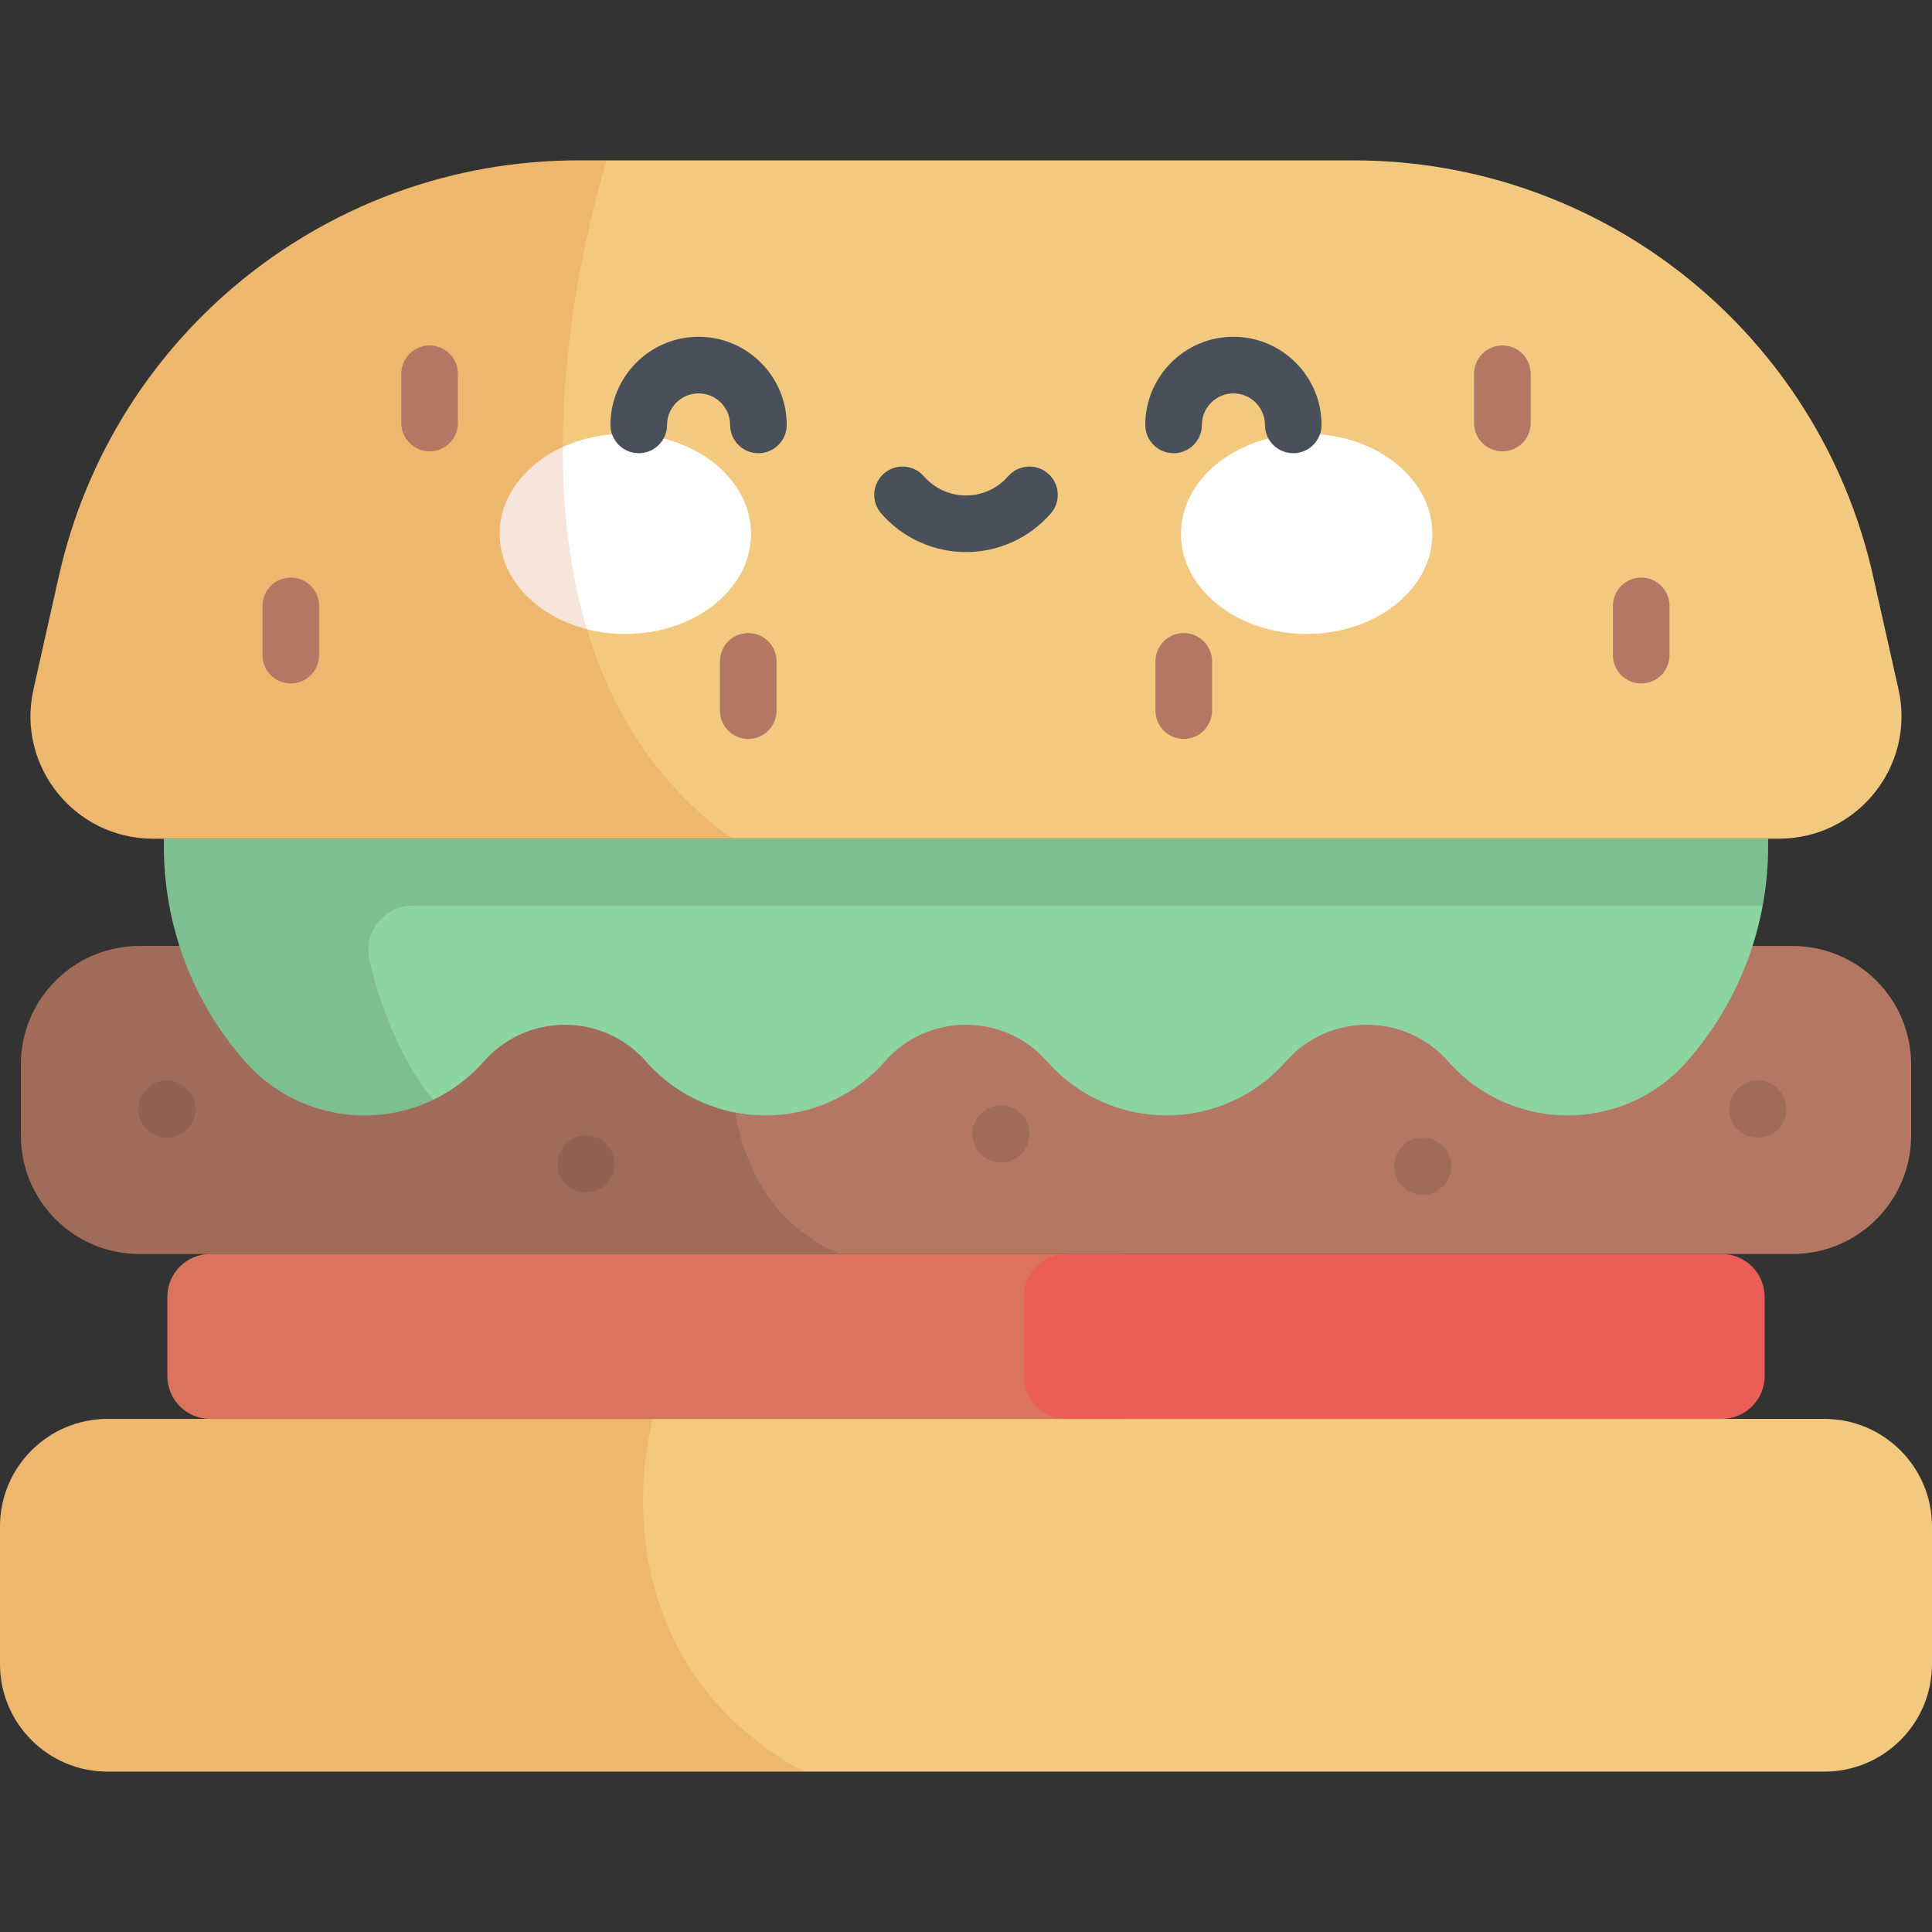<?xml version="1.0" encoding="iso-8859-1"?>
<!-- Generator: Adobe Illustrator 19.0.0, SVG Export Plug-In . SVG Version: 6.00 Build 0)  -->
<svg version="1.1" id="Capa_1" xmlns="http://www.w3.org/2000/svg" xmlns:xlink="http://www.w3.org/1999/xlink" x="0px" y="0px"
	 viewBox="0 0 512.001 512.001" style="enable-background:new 0 0 512.001 512.001;" xml:space="preserve">
<rect x="0" y="0" width="512.001" height="512.001" fill="#333333" stroke="none"/>
<path style="fill:#F3C97F;" d="M471.448,222.259H40.552c-20.795,0-36.228-19.278-31.677-39.569l6.728-29.995
	C30.05,88.283,87.236,42.504,153.248,42.504h205.503c66.013,0,123.198,45.78,137.646,110.192l6.728,29.995
	C507.676,202.981,492.243,222.259,471.448,222.259z"/>
<g>
	<ellipse style="fill:#FFFFFF;" cx="165.72" cy="141.48" rx="33.31" ry="26.528"/>
	<ellipse style="fill:#FFFFFF;" cx="346.28" cy="141.48" rx="33.31" ry="26.528"/>
</g>
<g>
	<path style="fill:#495059;" d="M200.988,120.111c-4.142,0-7.5-3.358-7.5-7.5c0-4.607-3.749-8.356-8.356-8.356
		c-4.607,0-8.356,3.748-8.356,8.356c0,4.142-3.358,7.5-7.5,7.5s-7.5-3.358-7.5-7.5c0-12.878,10.477-23.356,23.356-23.356
		s23.356,10.478,23.356,23.356C208.488,116.753,205.13,120.111,200.988,120.111z"/>
	<path style="fill:#495059;" d="M342.724,120.111c-4.143,0-7.5-3.358-7.5-7.5c0-4.607-3.748-8.356-8.355-8.356
		c-4.607,0-8.357,3.748-8.357,8.356c0,4.142-3.357,7.5-7.5,7.5s-7.5-3.358-7.5-7.5c0-12.878,10.478-23.356,23.357-23.356
		c12.878,0,23.355,10.478,23.355,23.356C350.224,116.753,346.866,120.111,342.724,120.111z"/>
	<path style="fill:#495059;" d="M256,146.306c-8.613,0-16.805-3.73-22.474-10.235c-2.721-3.123-2.396-7.86,0.727-10.582
		c3.124-2.721,7.86-2.397,10.582,0.726c2.819,3.235,6.889,5.09,11.165,5.09s8.346-1.855,11.165-5.09
		c2.722-3.122,7.457-3.447,10.582-0.726c3.122,2.722,3.448,7.459,0.727,10.582C272.805,142.576,264.613,146.306,256,146.306z"/>
</g>
<path style="opacity:0.15;fill:#C85412;enable-background:new    ;" d="M160.767,42.504h-7.519
	c-66.013,0-123.198,45.78-137.646,110.192L8.875,182.69c-4.551,20.291,10.882,39.569,31.677,39.569h153.531
	C131.088,177.438,149.126,81.552,160.767,42.504z"/>
<path style="fill:#F3C97F;" d="M483.492,469.496H28.508C12.763,469.496,0,456.733,0,440.989v-36.452
	c0-15.744,12.763-28.508,28.508-28.508h454.985c15.744,0,28.508,12.763,28.508,28.508v36.452
	C512,456.733,499.237,469.496,483.492,469.496z"/>
<path style="fill:#B37764;" d="M475.044,250.695H36.956c-17.356,0-31.426,14.07-31.426,31.426v18.776
	c0,17.356,14.07,31.426,31.426,31.426h438.089c17.356,0,31.426-14.07,31.426-31.426v-18.776
	C506.47,264.765,492.4,250.695,475.044,250.695z"/>
<path style="opacity:0.1;enable-background:new    ;" d="M36.956,250.695c-17.356,0-31.426,14.07-31.426,31.426v18.776
	c0,17.356,14.07,31.426,31.426,31.426h185.537c-33.533-14.58-32.178-57.078-23.46-81.628H36.956z"/>
<g style="opacity:0.1;">
	<circle cx="44.22" cy="293.93" r="7.569"/>
	<circle cx="155.3" cy="308.47" r="7.569"/>
	<circle cx="265.25" cy="300.5" r="7.569"/>
	<circle cx="377.03" cy="309.07" r="7.569"/>
	<circle cx="465.83" cy="293.93" r="7.569"/>
</g>
<path style="fill:#DA745E;" d="M297.967,376.029H55.718c-6.28,0-11.372-5.091-11.372-11.372v-20.963
	c0-6.28,5.091-11.372,11.372-11.372h242.25v43.707H297.967z"/>
<path style="fill:#EA5E57;" d="M282.646,376.029h173.636c6.281,0,11.372-5.091,11.372-11.372v-20.963
	c0-6.28-5.091-11.372-11.372-11.372H282.646c-6.281,0-11.372,5.091-11.372,11.372v20.963
	C271.274,370.938,276.366,376.029,282.646,376.029z"/>
<path style="fill:#8CD4A2;" d="M64.923,281.291L64.923,281.291c16.788,19.074,46.509,19.074,63.297,0l0,0
	c11.402-12.954,31.587-12.954,42.989,0l0,0c16.788,19.074,46.508,19.074,63.297,0l0,0c11.402-12.954,31.587-12.954,42.989,0l0,0
	c16.788,19.074,46.509,19.074,63.297,0l0,0c11.402-12.954,31.587-12.954,42.989,0l0,0c16.788,19.074,46.509,19.074,63.297,0l0,0
	c13.853-15.739,21.494-35.986,21.494-56.953v-2.079H43.429v2.079C43.429,245.304,51.071,265.552,64.923,281.291z"/>
<path style="opacity:0.1;enable-background:new    ;" d="M43.429,224.338c0,20.967,7.642,41.214,21.494,56.953l0,0
	c12.899,14.655,33.427,18.036,49.863,10.172c-8.206-9.895-14.064-24.65-16.884-37.036c-1.681-7.385,3.886-14.427,11.46-14.427
	h357.771c0.949-5.135,1.438-10.375,1.438-15.662v-2.079H43.429V224.338z"/>
<g>
	<path style="fill:#B37764;" d="M113.852,119.612c-4.142,0-7.5-3.358-7.5-7.5V99.048c0-4.142,3.358-7.5,7.5-7.5s7.5,3.358,7.5,7.5
		v13.064C121.352,116.254,117.995,119.612,113.852,119.612z"/>
	<path style="fill:#B37764;" d="M198.293,195.831c-4.142,0-7.5-3.358-7.5-7.5v-13.064c0-4.142,3.358-7.5,7.5-7.5s7.5,3.358,7.5,7.5
		v13.064C205.793,192.474,202.435,195.831,198.293,195.831z"/>
	<path style="fill:#B37764;" d="M77.061,181.125c-4.142,0-7.5-3.358-7.5-7.5v-13.064c0-4.142,3.358-7.5,7.5-7.5s7.5,3.358,7.5,7.5
		v13.064C84.561,177.767,81.204,181.125,77.061,181.125z"/>
	<path style="fill:#B37764;" d="M398.147,119.612c-4.143,0-7.5-3.358-7.5-7.5V99.048c0-4.142,3.357-7.5,7.5-7.5s7.5,3.358,7.5,7.5
		v13.064C405.647,116.254,402.29,119.612,398.147,119.612z"/>
	<path style="fill:#B37764;" d="M313.706,195.831c-4.143,0-7.5-3.358-7.5-7.5v-13.064c0-4.142,3.357-7.5,7.5-7.5s7.5,3.358,7.5,7.5
		v13.064C321.206,192.474,317.849,195.831,313.706,195.831z"/>
	<path style="fill:#B37764;" d="M434.939,181.125c-4.143,0-7.5-3.358-7.5-7.5v-13.064c0-4.142,3.357-7.5,7.5-7.5s7.5,3.358,7.5,7.5
		v13.064C442.439,177.767,439.081,181.125,434.939,181.125z"/>
</g>
<path style="opacity:0.15;fill:#C85412;enable-background:new    ;" d="M28.508,376.029C12.763,376.029,0,388.793,0,404.537v36.452
	c0,15.744,12.763,28.508,28.508,28.508h184.547c-42.887-23.275-46.65-66.148-40.107-93.467L28.508,376.029L28.508,376.029z"/>
<g>
</g>
<g>
</g>
<g>
</g>
<g>
</g>
<g>
</g>
<g>
</g>
<g>
</g>
<g>
</g>
<g>
</g>
<g>
</g>
<g>
</g>
<g>
</g>
<g>
</g>
<g>
</g>
<g>
</g>
</svg>
